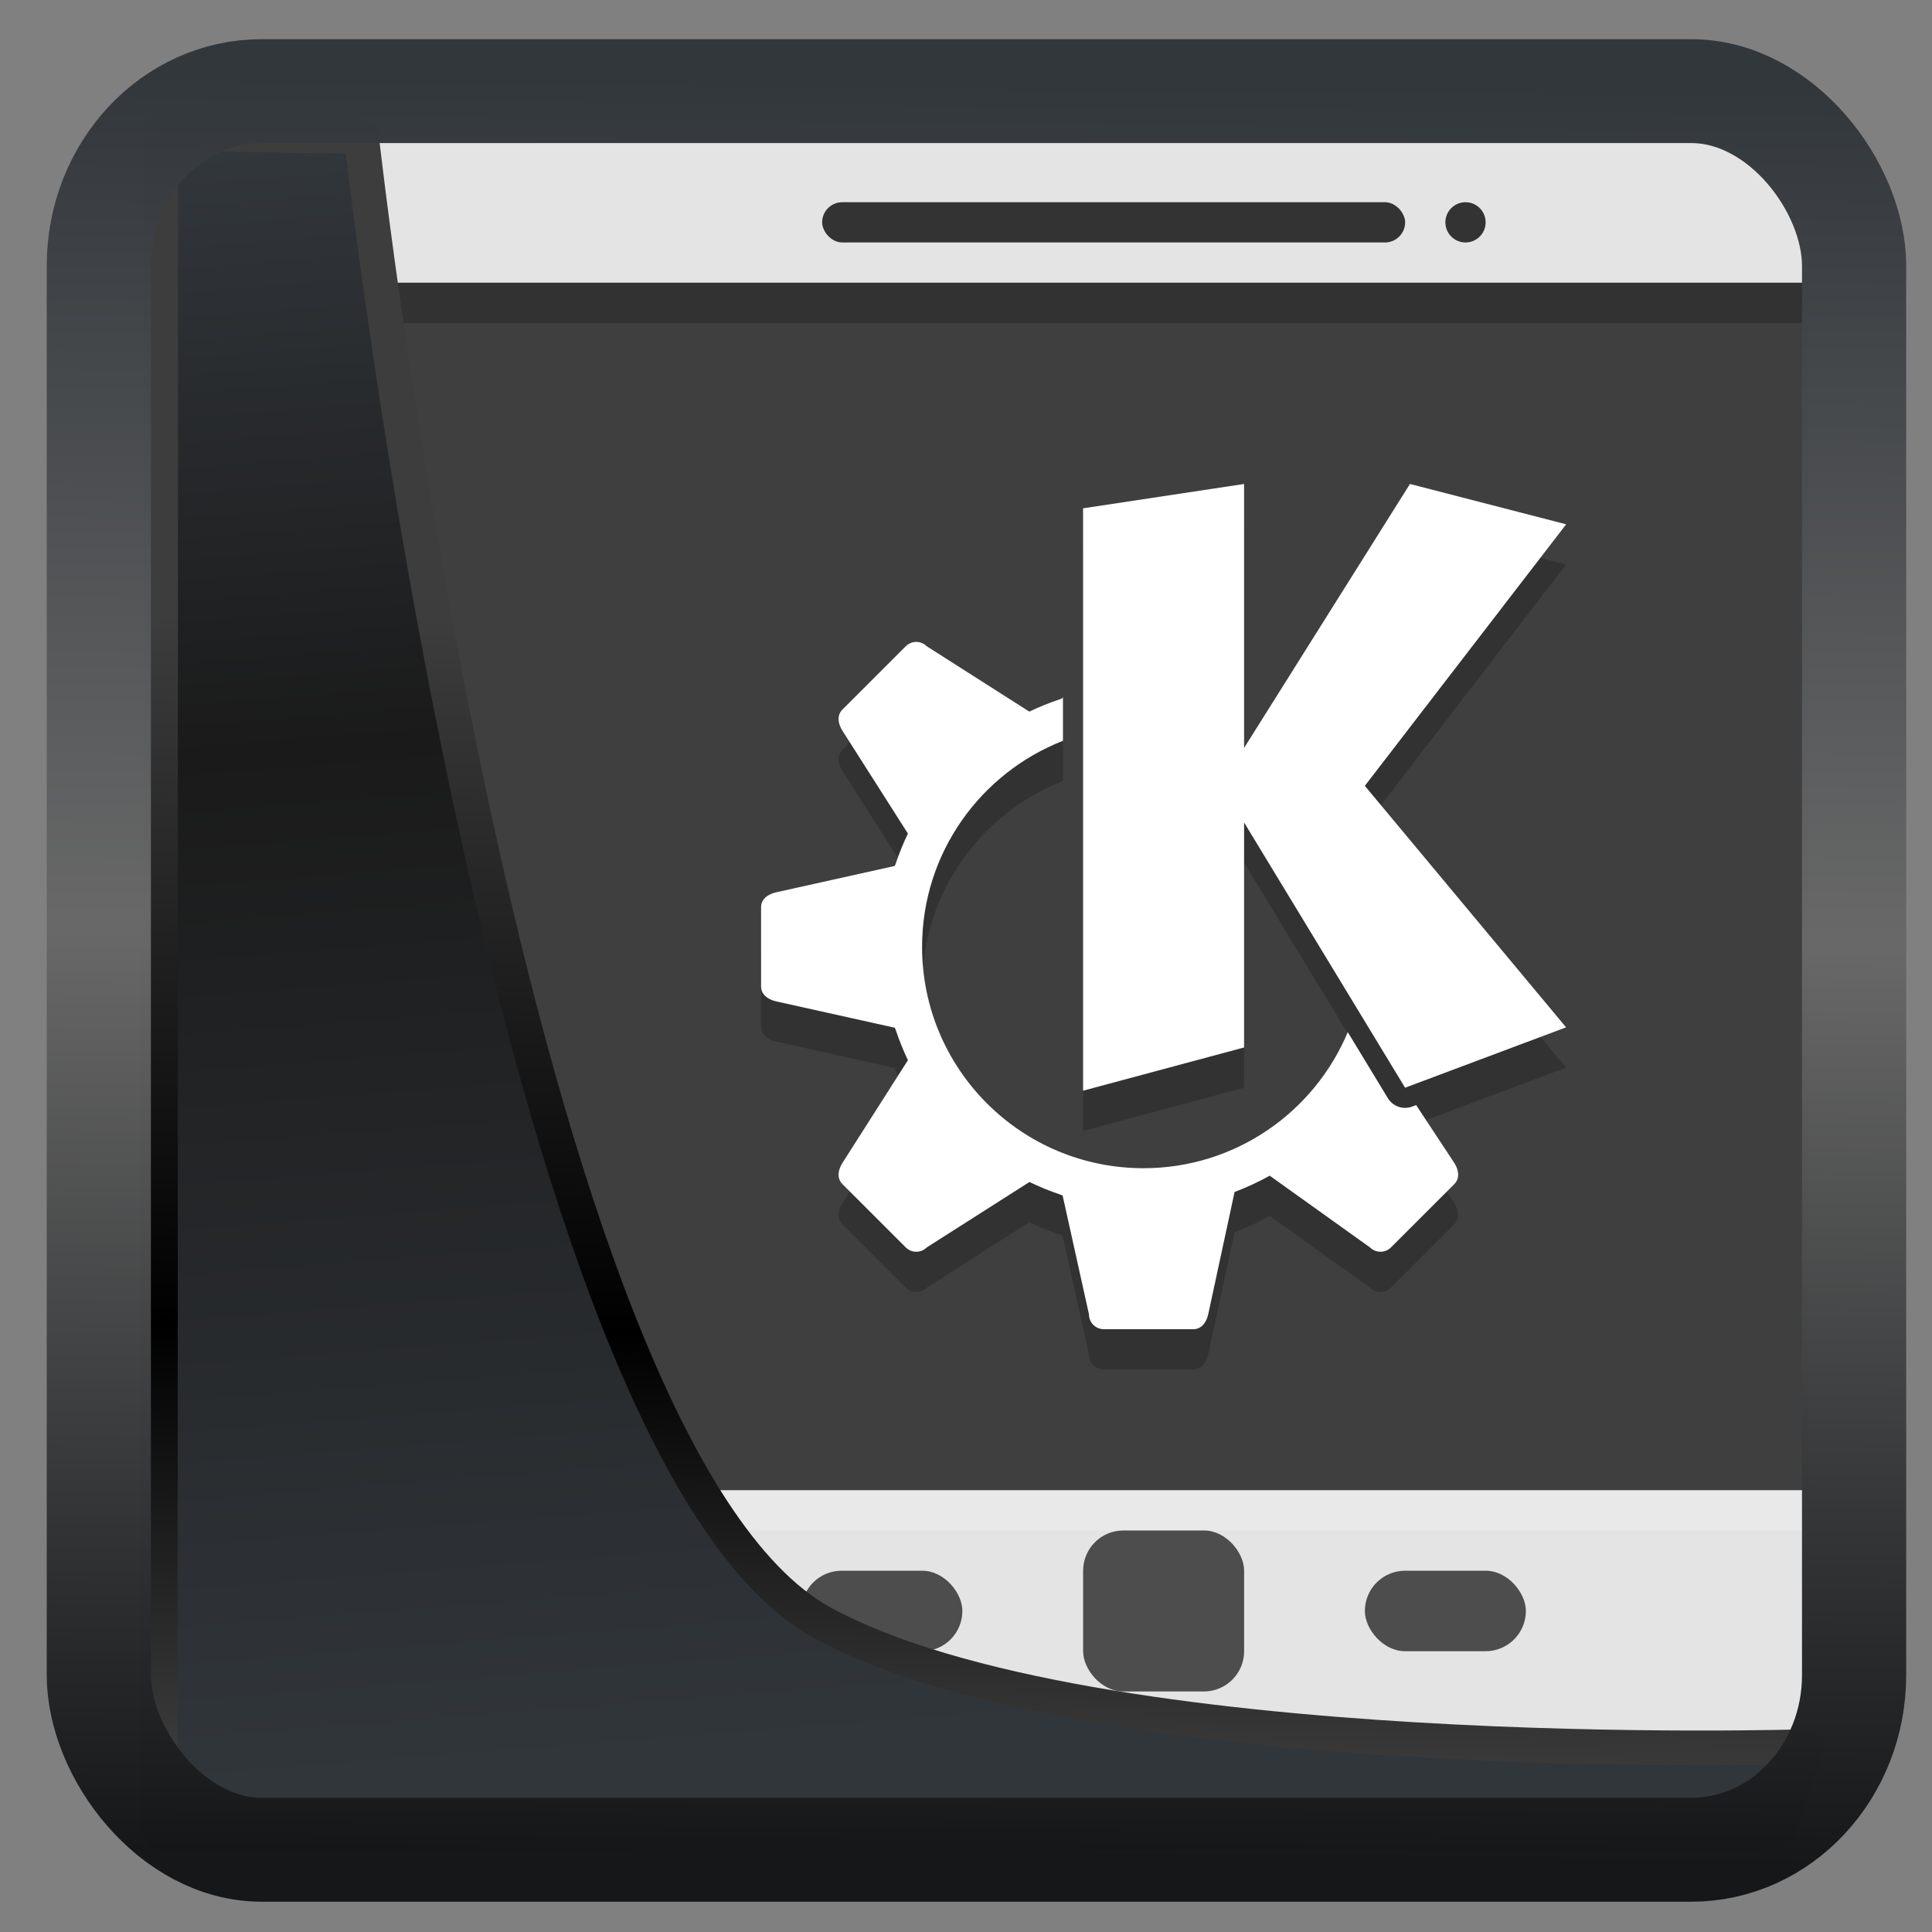 <?xml version="1.0" encoding="UTF-8" standalone="no"?>
<!-- Created with Inkscape (http://www.inkscape.org/) -->

<svg
  width="48"
  height="48"
  version="1.1"
  viewBox="0 0 48 48"
  id="svg22"
  xmlns:xlink="http://www.w3.org/1999/xlink"
  xmlns="http://www.w3.org/2000/svg"
  xmlns:svg="http://www.w3.org/2000/svg">
 <rect x="0" y="0" width="48" height="48" fill="#808080" stroke="none"/>
 <defs
   id="defs12">
  <linearGradient
    xlink:href="#linearGradient3487"
    id="linearGradient3403"
    gradientUnits="userSpaceOnUse"
    x1="6.949"
    y1="4.555"
    x2="11.215"
    y2="59.052" />
  <linearGradient
    id="linearGradient3487">
   <stop
     style="stop-color:#32373c;stop-opacity:1"
     offset="0"
     id="stop3481" />
   <stop
     id="stop3483"
     offset="0.368"
     style="stop-color:#1a1a1a;stop-opacity:1" />
   <stop
     style="stop-color:#31363b;stop-opacity:1"
     offset="1"
     id="stop3485" />
  </linearGradient>
  <linearGradient
    xlink:href="#linearGradient20604"
    id="linearGradient20558"
    gradientUnits="userSpaceOnUse"
    x1="25.802"
    y1="20.374"
    x2="25.111"
    y2="58.913" />
  <linearGradient
    id="linearGradient20604">
   <stop
     id="stop20598"
     offset="0"
     style="stop-color:#3d3d3d;stop-opacity:1" />
   <stop
     style="stop-color:#000000;stop-opacity:1"
     offset="0.618"
     id="stop20600" />
   <stop
     id="stop20602"
     offset="1"
     style="stop-color:#3d3d3d;stop-opacity:1" />
  </linearGradient>
  <filter
    style="color-interpolation-filters:sRGB"
    id="filter20720"
    x="-0.011"
    y="-0.01"
    width="1.021"
    height="1.021">
   <feGaussianBlur
     stdDeviation="0.001"
     id="feGaussianBlur20722" />
  </filter>
  <linearGradient
    gradientTransform="translate(0.361,-0.13)"
    xlink:href="#linearGradient4555"
    id="linearGradient4557"
    x1="43.5"
    y1="64.012"
    x2="44.142"
    y2="0.306"
    gradientUnits="userSpaceOnUse" />
  <linearGradient
    id="linearGradient4555">
   <stop
     style="stop-color:#141618;stop-opacity:1"
     offset="0"
     id="stop4551" />
   <stop
     id="stop4559"
     offset="0.518"
     style="stop-color:#686868;stop-opacity:1" />
   <stop
     style="stop-color:#31363b;stop-opacity:1"
     offset="1"
     id="stop4553" />
  </linearGradient>
  <filter
    style="color-interpolation-filters:sRGB"
    id="filter4601"
    x="-0.03"
    width="1.059"
    y="-0.03"
    height="1.059">
   <feGaussianBlur
     stdDeviation="0.001"
     id="feGaussianBlur4603" />
  </filter>
 </defs>
 <rect
   x="4"
   y="4"
   width="56"
   height="56"
   rx="2.517"
   ry="2.346"
   stroke-width="3.78"
   id="rect24"
   style="display:inline;fill:#e4e4e4;fill-opacity:1"
   transform="matrix(0.74,0,0,0.739,1.544,-0.127)" />
 <g
   id="g1">
  <rect
    style="fill:#333333;stroke-width:1.554"
    width="14.484"
    height="1"
    x="20.426"
    y="5.024"
    rx="0.5"
    ry="0.5"
    id="rect2" />
  <rect
    style="fill:#3f3f3f;stroke-width:1.177"
    width="36"
    height="30"
    x="8.91"
    y="7.024"
    id="rect3" />
  <rect
    style="fill:#4d4d4d"
    width="4"
    height="4"
    x="26.91"
    y="38.024"
    rx="1"
    ry="1"
    id="rect4" />
  <rect
    style="fill:#4d4d4d"
    width="4"
    height="2"
    x="33.91"
    y="39.024"
    rx="1"
    ry="1"
    id="rect5" />
  <rect
    style="fill:#4d4d4d"
    width="4"
    height="2"
    x="19.91"
    y="39.024"
    rx="1"
    ry="1"
    id="rect6" />
  <circle
    style="fill:#333333"
    cx="36.41"
    cy="5.524"
    r="0.5"
    id="circle6" />
  <path
    style="opacity:0.2"
    d="m 30.909,13.024 -4,0.605 v 14.469 l 4,-1.074 v -5.59 l 4,6.59 4,-1.5 -5,-6 5.002,-6.498 -3.881,-1.002 -4.121,6.559 z m -8.145,3.924 c -0.094,0 -0.189,0.037 -0.261,0.109 l -1.573,1.572 c -0.145,0.146 -0.11,0.353 0,0.526 l 1.627,2.555 c -0.12,0.25 -0.224,0.507 -0.312,0.771 -0.004,0.011 -0.01,0.022 -0.014,0.033 l -2.951,0.656 c -0.2,0.045 -0.371,0.166 -0.371,0.372 v 0.982 0.982 c 0,0.206 0.171,0.327 0.371,0.372 l 2.951,0.656 c 0.007,0.019 0.017,0.037 0.024,0.056 0.085,0.256 0.186,0.507 0.302,0.75 l -1.627,2.553 c -0.11,0.173 -0.145,0.38 0,0.526 l 1.573,1.572 c 0.145,0.145 0.378,0.145 0.523,0 l 2.551,-1.625 c 0.251,0.122 0.509,0.227 0.773,0.316 0.018,0.006 0.034,0.016 0.051,0.022 l 0.654,2.949 c 0,0.205 0.166,0.371 0.372,0.371 h 2.22 c 0.205,0 0.327,-0.171 0.371,-0.371 l 0.655,-3.039 c 0.3,-0.113 0.592,-0.248 0.873,-0.404 l 2.49,1.781 c 0.145,0.145 0.378,0.145 0.523,0 l 1.573,-1.572 c 0.145,-0.146 0.11,-0.353 0,-0.526 l -0.948,-1.437 -0.099,0.037 c -0.225,0.084 -0.479,-0.003 -0.604,-0.209 l -0.996,-1.641 c -0.83,1.985 -2.79,3.381 -5.076,3.381 -3.038,0 -5.5,-2.462 -5.5,-5.5 0,-2.331 1.453,-4.318 3.5,-5.119 v -1.096 l -0.008,0.035 c -0.022,0.008 -0.042,0.02 -0.064,0.028 -0.261,0.086 -0.516,0.189 -0.764,0.308 l -2.547,-1.623 c -0.072,-0.072 -0.167,-0.109 -0.262,-0.109 z"
    id="path6" />
  <path
    style="fill:#ffffff"
    d="m 30.909,12.024 -4,0.605 v 14.469 l 4,-1.074 v -5.59 l 4,6.59 4,-1.5 -5,-6 5.002,-6.498 -3.881,-1.002 -4.121,6.559 z m -8.145,3.924 c -0.094,0 -0.189,0.037 -0.261,0.109 l -1.573,1.572 c -0.145,0.146 -0.11,0.353 0,0.526 l 1.627,2.555 c -0.12,0.25 -0.224,0.507 -0.312,0.771 -0.004,0.011 -0.01,0.022 -0.014,0.033 l -2.951,0.656 c -0.2,0.045 -0.371,0.166 -0.371,0.372 v 0.982 0.982 c 0,0.206 0.171,0.327 0.371,0.372 l 2.951,0.656 c 0.007,0.019 0.017,0.037 0.024,0.056 0.085,0.256 0.186,0.507 0.302,0.75 l -1.627,2.553 c -0.11,0.173 -0.145,0.38 0,0.526 l 1.573,1.572 c 0.145,0.145 0.378,0.145 0.523,0 l 2.551,-1.625 c 0.251,0.122 0.509,0.227 0.773,0.316 0.018,0.006 0.034,0.016 0.051,0.022 l 0.654,2.949 c 0,0.205 0.166,0.371 0.372,0.371 h 2.22 c 0.205,0 0.327,-0.171 0.371,-0.371 l 0.655,-3.039 c 0.3,-0.113 0.592,-0.248 0.873,-0.404 l 2.49,1.781 c 0.145,0.145 0.378,0.145 0.523,0 l 1.573,-1.572 c 0.145,-0.146 0.11,-0.353 0,-0.526 l -0.948,-1.437 -0.099,0.037 c -0.225,0.084 -0.479,-0.003 -0.604,-0.209 l -0.996,-1.641 c -0.83,1.985 -2.79,3.381 -5.076,3.381 -3.038,0 -5.5,-2.462 -5.5,-5.5 0,-2.331 1.453,-4.318 3.5,-5.119 v -1.096 l -0.008,0.035 c -0.022,0.008 -0.042,0.02 -0.064,0.028 -0.261,0.086 -0.516,0.189 -0.764,0.308 l -2.547,-1.623 c -0.072,-0.072 -0.167,-0.109 -0.262,-0.109 z"
    id="path7" />
  <rect
    style="opacity:0.2;stroke-width:1.177"
    width="36"
    height="1"
    x="8.91"
    y="7.024"
    id="rect7" />
  <rect
    style="opacity:0.2;fill:#ffffff;stroke-width:1.177"
    width="36"
    height="1"
    x="8.91"
    y="37.024"
    id="rect8" />
 </g>
 <path
   style="display:inline;mix-blend-mode:normal;fill:url(#linearGradient3403);fill-opacity:1;stroke:url(#linearGradient20558);stroke-width:1.162;stroke-linecap:butt;stroke-linejoin:round;stroke-miterlimit:4;stroke-dasharray:none;stroke-opacity:1"
   d="M 4.704,3.981 4.691,60.802 H 58.595 l 1.022,-2.866 c 0,0 -23.875,0.766 -32.844,-4.14 C 16.258,48.042 11.401,4.098 11.401,4.098 Z"
   id="path1686"
   transform="matrix(0.745,0,0,0.743,0.485,0.348)" />
 <rect
   style="display:inline;fill:none;fill-opacity:1;stroke:url(#linearGradient4557);stroke-width:3.714;stroke-linejoin:round;stroke-miterlimit:7.8;stroke-dasharray:none;stroke-opacity:0.995"
   id="rect4539"
   width="62.567"
   height="62.867"
   x="1.032"
   y="0.596"
   ry="6.245"
   rx="5.803"
   transform="matrix(0.697,0,0,0.695,1.736,1.85)" />
</svg>
